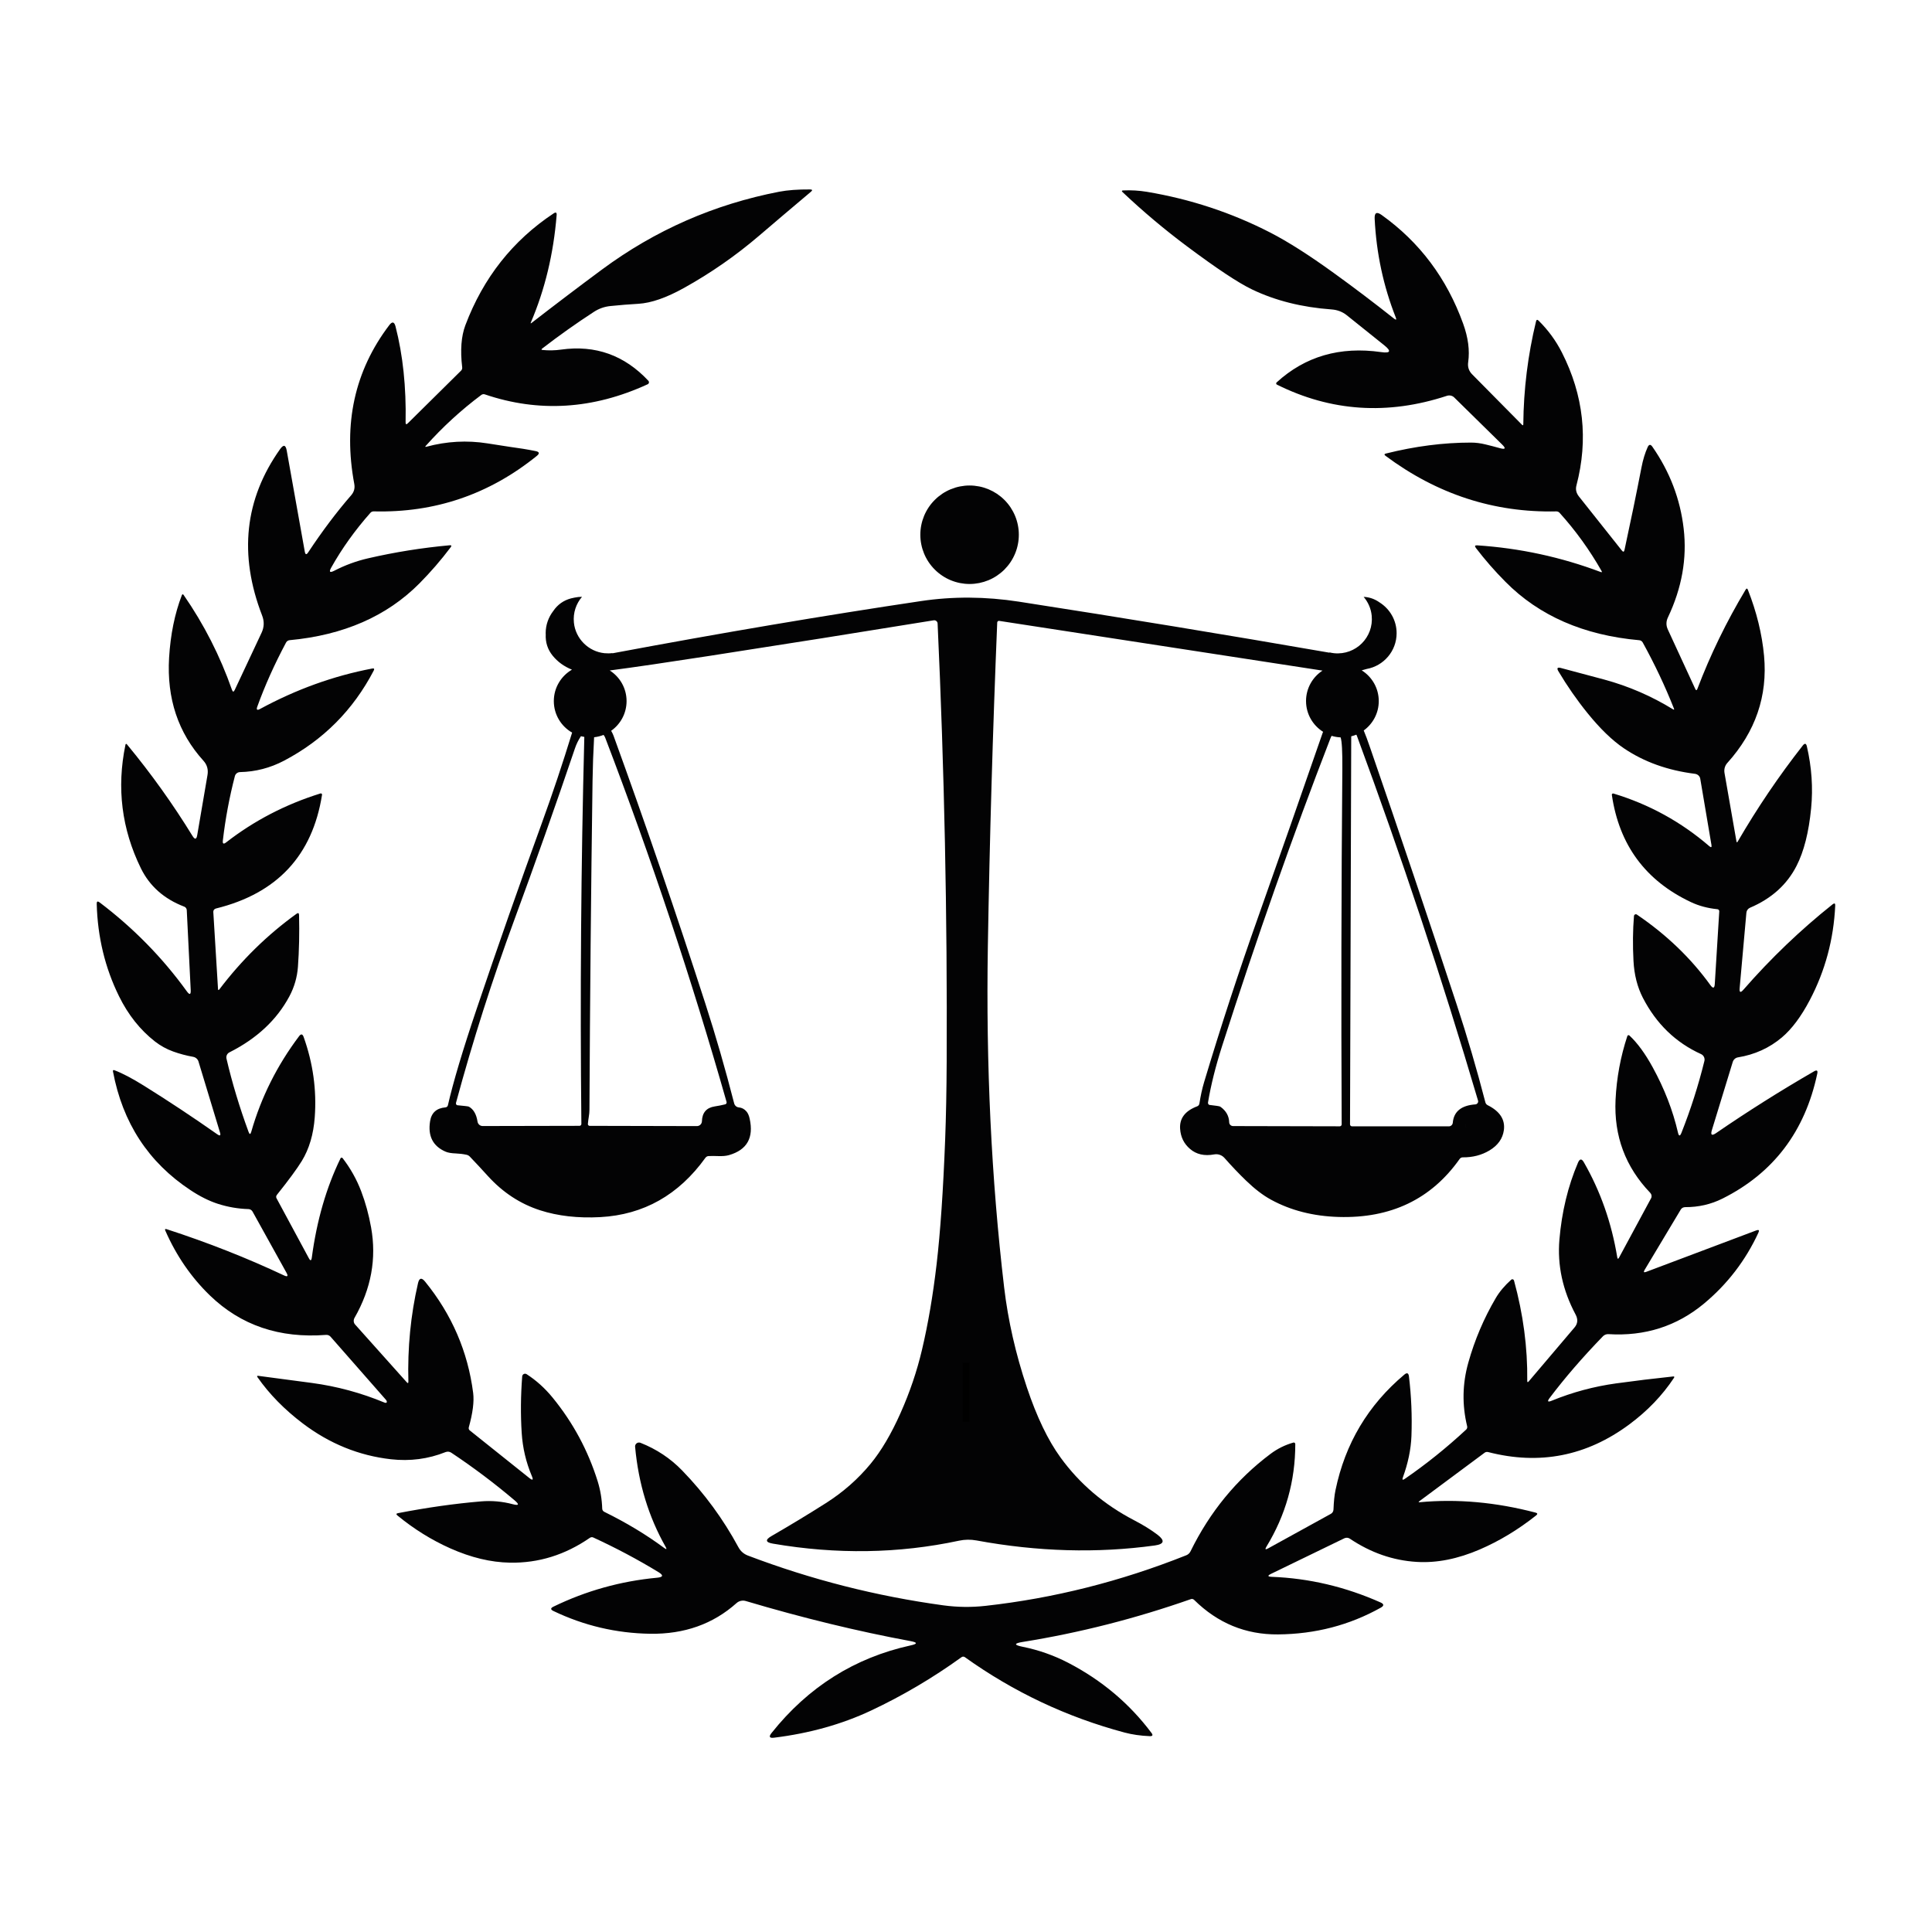 <svg xmlns="http://www.w3.org/2000/svg" xmlns:xlink="http://www.w3.org/1999/xlink" width="500" zoomAndPan="magnify" viewBox="0 0 375 375" height="500" preserveAspectRatio="xMidYMid meet" version="1.0"><defs><g/><clipPath id="f2531c088b"><path d="M 18.75 36.703 L 356.25 36.703 L 356.25 337.453 L 18.75 337.453 Z M 18.75 36.703 " clip-rule="nonzero"/></clipPath></defs><rect x="-37.5" width="450" fill="#ffffff" y="-37.5" height="450" fill-opacity="1"/><rect x="-37.5" width="450" fill="#ffffff" y="-37.5" height="450" fill-opacity="1"/><g clip-path="url(#f2531c088b)"><path fill="#030304" d="M 336.324 206.129 C 336.469 205.664 336.852 205.32 337.316 205.238 C 340.586 204.707 343.434 203.414 345.859 201.367 C 347.789 199.738 349.598 197.316 351.289 194.098 C 354.27 188.422 355.91 182.316 356.215 175.789 C 356.238 175.332 356.074 175.246 355.711 175.527 C 349.484 180.484 343.707 186.012 338.387 192.113 C 337.828 192.75 337.59 192.645 337.664 191.809 L 338.973 177.16 C 339.012 176.73 339.281 176.363 339.684 176.188 C 343.836 174.422 346.84 171.719 348.703 168.078 C 350.145 165.262 351.09 161.531 351.539 156.883 C 351.926 152.922 351.648 148.922 350.715 144.883 C 350.574 144.27 350.309 144.211 349.922 144.699 C 345.301 150.59 341.09 156.805 337.293 163.344 C 337.164 163.559 337.082 163.543 337.043 163.297 L 334.727 150.039 C 334.602 149.332 334.801 148.613 335.262 148.102 C 340.742 142.027 343.121 135.086 342.402 127.289 C 342.008 123.055 340.961 118.785 339.266 114.484 C 339.145 114.18 339 114.168 338.832 114.445 C 335.094 120.68 331.973 127.098 329.465 133.703 C 329.336 134.035 329.199 134.039 329.047 133.719 L 323.727 122.191 C 323.363 121.406 323.371 120.621 323.742 119.84 C 326.453 114.125 327.473 108.387 326.801 102.621 C 326.141 96.879 324.113 91.574 320.727 86.711 C 320.375 86.203 320.066 86.23 319.809 86.793 C 319.305 87.902 318.902 89.215 318.609 90.734 C 317.617 95.863 316.516 101.207 315.312 106.754 C 315.227 107.141 315.059 107.18 314.812 106.871 L 306.477 96.375 C 305.941 95.703 305.781 94.984 305.988 94.211 C 308.324 85.309 307.379 76.707 303.156 68.402 C 301.988 66.105 300.484 64.055 298.648 62.242 C 298.395 61.988 298.223 62.039 298.141 62.387 C 296.555 68.934 295.734 75.578 295.672 82.32 C 295.672 82.578 295.578 82.613 295.398 82.426 L 285.742 72.656 C 285.098 72.004 284.84 71.215 284.973 70.297 C 285.297 68.012 284.973 65.527 284 62.836 C 280.82 54.023 275.543 46.988 268.164 41.719 C 267.211 41.039 266.766 41.285 266.82 42.453 C 267.148 49.145 268.512 55.523 270.906 61.59 C 271.102 62.082 270.988 62.16 270.57 61.832 C 266.719 58.781 262.832 55.832 258.902 52.996 C 254.086 49.512 249.973 46.898 246.566 45.145 C 239.043 41.281 231.051 38.641 222.582 37.227 C 221.078 36.98 219.559 36.891 218.02 36.961 C 217.715 36.98 217.676 37.09 217.898 37.297 C 221.883 41.062 226.047 44.566 230.395 47.809 C 236.164 52.121 240.371 54.914 243.027 56.184 C 247.547 58.352 252.695 59.645 258.469 60.062 C 259.598 60.148 260.574 60.523 261.398 61.18 L 268.66 67 C 270.105 68.156 269.91 68.605 268.066 68.34 C 260.082 67.203 253.324 69.164 247.789 74.23 C 247.762 74.254 247.742 74.281 247.73 74.312 C 247.668 74.441 247.723 74.594 247.852 74.656 C 258.355 79.887 269.348 80.609 280.832 76.832 C 281.34 76.664 281.891 76.781 282.258 77.141 L 291.559 86.281 C 292.34 87.043 292.199 87.281 291.141 86.992 C 290.176 86.723 289.246 86.48 288.348 86.266 C 287.391 86.027 286.441 85.906 285.5 85.906 C 280.172 85.906 274.672 86.613 269.004 88.031 C 268.68 88.113 268.648 88.254 268.91 88.461 C 278.938 95.934 289.992 99.535 302.082 99.262 C 302.32 99.258 302.551 99.355 302.711 99.535 C 305.84 103 308.555 106.77 310.867 110.836 C 310.988 111.055 310.93 111.121 310.691 111.027 C 302.98 108.125 294.996 106.398 286.738 105.852 C 286.277 105.82 286.188 105.988 286.465 106.352 C 288.203 108.629 290.113 110.82 292.207 112.926 C 298.734 119.523 307.391 123.305 318.18 124.266 C 318.457 124.289 318.711 124.453 318.848 124.699 C 321.191 128.945 323.211 133.227 324.91 137.527 C 325.004 137.754 324.938 137.805 324.723 137.672 C 320.559 135.113 316.125 133.191 311.414 131.91 C 308.559 131.137 305.746 130.383 302.973 129.656 C 302.289 129.473 302.125 129.684 302.488 130.293 C 304.184 133.148 306.066 135.859 308.141 138.422 C 310.586 141.445 312.941 143.723 315.211 145.254 C 319.121 147.895 323.711 149.535 328.977 150.195 C 329.512 150.262 329.93 150.645 330.016 151.137 L 332.195 164.027 C 332.27 164.477 332.133 164.551 331.777 164.246 C 326.301 159.523 320.098 156.117 313.168 154.023 C 313.137 154.012 313.102 154.008 313.066 154.016 C 312.93 154.035 312.84 154.156 312.859 154.289 C 314.277 164.02 319.41 170.965 328.246 175.117 C 329.777 175.836 331.477 176.289 333.348 176.477 C 333.566 176.496 333.723 176.688 333.707 176.902 L 332.84 190.953 C 332.793 191.844 332.504 191.93 331.984 191.211 C 328.207 185.977 323.453 181.41 317.719 177.52 C 317.664 177.484 317.602 177.461 317.543 177.457 C 317.34 177.441 317.168 177.594 317.152 177.793 C 316.926 180.582 316.898 183.484 317.059 186.508 C 317.199 189.203 317.809 191.594 318.879 193.672 C 321.484 198.719 325.246 202.363 330.176 204.602 C 330.68 204.832 330.953 205.391 330.824 205.934 C 329.645 210.715 328.16 215.359 326.371 219.867 C 326.09 220.586 325.859 220.57 325.691 219.82 C 324.699 215.531 323.062 211.305 320.777 207.145 C 319.32 204.484 317.816 202.43 316.27 200.992 C 316.242 200.965 316.207 200.949 316.172 200.934 C 316.043 200.895 315.906 200.973 315.863 201.102 C 314.543 205.109 313.781 209.227 313.578 213.453 C 313.242 220.48 315.488 226.508 320.312 231.531 C 320.586 231.82 320.652 232.238 320.48 232.566 L 314.273 244.074 C 314.086 244.422 313.961 244.398 313.902 244.004 C 312.801 237.336 310.645 231.199 307.426 225.598 C 307.008 224.863 306.629 224.887 306.293 225.66 C 304.34 230.238 303.137 235.223 302.68 240.605 C 302.262 245.586 303.305 250.426 305.816 255.137 C 306.316 256.07 306.25 256.91 305.617 257.656 L 296.727 268.129 C 296.531 268.355 296.438 268.316 296.438 268.008 C 296.516 261.566 295.656 255.078 293.867 248.547 C 293.852 248.496 293.828 248.453 293.789 248.41 C 293.664 248.273 293.461 248.266 293.328 248.387 C 292.043 249.543 291.043 250.734 290.328 251.953 C 288.012 255.898 286.234 260.078 285 264.484 C 283.844 268.59 283.77 272.707 284.773 276.84 C 284.828 277.07 284.758 277.309 284.59 277.473 C 280.754 281.035 276.777 284.227 272.664 287.051 C 272.25 287.332 272.129 287.238 272.297 286.766 C 273.305 284.004 273.859 281.328 273.961 278.734 C 274.102 274.859 273.941 271 273.477 267.164 C 273.395 266.496 273.098 266.375 272.582 266.809 C 265.543 272.723 261.09 280.199 259.219 289.238 C 259.012 290.215 258.887 291.469 258.828 293 C 258.816 293.355 258.621 293.676 258.32 293.836 L 246.129 300.551 C 245.605 300.84 245.496 300.727 245.812 300.211 C 249.547 294.09 251.414 287.453 251.414 280.293 C 251.414 280.262 251.41 280.234 251.398 280.203 C 251.355 280.047 251.191 279.957 251.039 280.004 C 249.426 280.461 247.941 281.195 246.59 282.211 C 240.016 287.141 234.844 293.441 231.078 301.113 C 230.91 301.465 230.613 301.738 230.25 301.879 C 217.508 306.957 204.516 310.227 191.285 311.695 C 188.559 312 185.84 311.965 183.121 311.598 C 170.082 309.816 157.434 306.594 145.18 301.938 C 144.355 301.625 143.742 301.082 143.328 300.316 C 140.371 294.84 136.73 289.875 132.402 285.414 C 130.125 283.066 127.43 281.277 124.316 280.047 C 124.203 280 124.082 279.984 123.961 279.996 C 123.543 280.035 123.234 280.406 123.273 280.82 C 123.922 287.953 125.895 294.418 129.188 300.223 C 129.469 300.719 129.379 300.797 128.922 300.461 C 125.469 297.898 121.59 295.559 117.277 293.438 C 117.047 293.32 116.898 293.09 116.891 292.836 C 116.832 291 116.539 289.227 116.008 287.516 C 114.137 281.531 111.219 276.117 107.258 271.27 C 105.762 269.441 104.078 267.926 102.211 266.723 C 102.133 266.672 102.047 266.645 101.953 266.637 C 101.648 266.613 101.383 266.84 101.359 267.145 C 101.066 270.93 101.035 274.594 101.262 278.137 C 101.445 281.039 102.102 283.828 103.234 286.512 C 103.559 287.277 103.398 287.398 102.754 286.891 L 91.168 277.633 C 91 277.496 90.93 277.262 90.996 277.031 C 91.77 274.258 92.051 272.035 91.84 270.367 C 90.812 262.348 87.699 255.141 82.508 248.758 C 81.828 247.926 81.375 248.031 81.133 249.074 C 79.711 255.262 79.09 261.621 79.266 268.148 C 79.273 268.492 79.16 268.539 78.941 268.285 L 68.914 257.074 C 68.613 256.734 68.574 256.223 68.812 255.797 C 72.047 250.152 73.121 244.293 72.027 238.234 C 71.582 235.75 70.938 233.406 70.098 231.203 C 69.219 228.902 68.023 226.766 66.496 224.789 C 66.473 224.762 66.445 224.742 66.414 224.723 C 66.293 224.664 66.152 224.711 66.098 224.828 C 63.336 230.496 61.48 236.918 60.523 244.086 C 60.438 244.734 60.242 244.777 59.941 244.207 L 53.668 232.574 C 53.559 232.371 53.59 232.117 53.742 231.926 C 56.047 229.043 57.66 226.848 58.582 225.344 C 60.012 223 60.852 220.168 61.094 216.836 C 61.48 211.562 60.758 206.371 58.934 201.266 C 58.719 200.676 58.422 200.629 58.043 201.137 C 53.77 206.816 50.68 213 48.766 219.691 C 48.613 220.227 48.441 220.23 48.25 219.707 C 46.496 214.938 45.062 210.199 43.961 205.484 C 43.848 204.992 44.078 204.488 44.531 204.262 C 49.84 201.59 53.723 197.965 56.168 193.391 C 57.129 191.59 57.684 189.672 57.832 187.629 C 58.059 184.473 58.133 181.133 58.047 177.609 C 58.035 177.215 57.871 177.133 57.555 177.367 C 51.887 181.453 46.898 186.34 42.59 192.023 C 42.422 192.238 42.328 192.215 42.316 191.949 L 41.402 176.996 C 41.387 176.691 41.602 176.414 41.914 176.34 C 53.77 173.422 60.641 166.066 62.508 154.27 C 62.516 154.23 62.512 154.195 62.5 154.164 C 62.461 154.039 62.328 153.969 62.203 154.008 C 55.426 156.117 49.324 159.289 43.891 163.512 C 43.391 163.902 43.18 163.781 43.254 163.152 C 43.742 158.938 44.52 154.773 45.586 150.66 C 45.699 150.195 46.117 149.871 46.598 149.863 C 49.594 149.801 52.438 149.062 55.129 147.652 C 62.742 143.648 68.543 137.82 72.539 130.164 C 72.715 129.82 72.613 129.684 72.234 129.762 C 64.738 131.191 57.484 133.809 50.477 137.609 C 49.898 137.926 49.719 137.77 49.945 137.152 C 51.41 133.086 53.27 128.941 55.523 124.719 C 55.66 124.461 55.918 124.289 56.215 124.258 C 66.688 123.285 75.086 119.613 81.414 113.234 C 83.594 111.035 85.621 108.691 87.488 106.207 C 87.695 105.93 87.625 105.805 87.285 105.836 C 81.934 106.324 76.641 107.168 71.398 108.379 C 69.129 108.906 66.957 109.707 64.887 110.777 C 64.008 111.227 63.812 111.023 64.293 110.164 C 66.375 106.449 68.914 102.906 71.902 99.531 C 72.059 99.352 72.293 99.25 72.539 99.258 C 84.387 99.562 94.938 95.973 104.188 88.496 C 104.777 88.02 104.703 87.703 103.961 87.555 C 102.402 87.238 100.742 86.969 98.98 86.738 C 98.906 86.73 97.449 86.504 94.609 86.059 C 90.641 85.434 86.695 85.652 82.77 86.711 C 82.527 86.777 82.488 86.715 82.648 86.535 C 85.914 82.879 89.508 79.582 93.43 76.652 C 93.629 76.508 93.875 76.469 94.102 76.547 C 104.582 80.113 115.125 79.457 125.719 74.582 C 125.758 74.566 125.797 74.539 125.828 74.512 C 126 74.355 126.012 74.09 125.859 73.918 C 121.211 68.945 115.566 66.926 108.922 67.855 C 107.711 68.027 106.508 68.051 105.312 67.93 C 105.062 67.906 105.039 67.812 105.246 67.648 C 108.492 65.141 111.84 62.766 115.273 60.535 C 116.262 59.891 117.34 59.512 118.516 59.398 C 120.312 59.215 122.117 59.07 123.922 58.965 C 126.406 58.816 129.367 57.785 132.797 55.871 C 137.977 52.988 142.824 49.617 147.332 45.762 C 150.535 43.02 153.883 40.18 157.379 37.238 C 157.754 36.93 157.699 36.773 157.211 36.77 C 154.859 36.754 152.863 36.902 151.23 37.215 C 138.609 39.66 127.152 44.691 116.852 52.312 C 112.262 55.711 107.711 59.164 103.195 62.664 C 103 62.824 102.953 62.785 103.051 62.559 C 105.773 56.184 107.438 49.25 108.043 41.762 C 108.09 41.246 107.895 41.129 107.461 41.418 C 99.516 46.684 93.801 53.922 90.324 63.137 C 89.523 65.273 89.316 67.992 89.711 71.293 C 89.742 71.539 89.66 71.781 89.492 71.945 L 79.168 82.152 C 78.863 82.449 78.719 82.387 78.727 81.957 C 78.859 75.129 78.207 68.93 76.77 63.355 C 76.531 62.441 76.125 62.359 75.555 63.113 C 68.836 71.965 66.574 82.246 68.77 93.957 C 68.914 94.766 68.719 95.48 68.184 96.105 C 65.355 99.359 62.566 103.062 59.816 107.219 C 59.484 107.719 59.266 107.672 59.16 107.074 L 55.652 87.445 C 55.453 86.336 55.027 86.246 54.367 87.172 C 47.473 96.895 46.312 107.664 50.883 119.488 C 51.32 120.617 51.281 121.723 50.777 122.805 L 45.562 133.918 C 45.359 134.348 45.18 134.34 45.023 133.887 C 42.719 127.324 39.598 121.191 35.648 115.488 C 35.5 115.285 35.383 115.305 35.289 115.539 C 33.914 119.125 33.09 123.168 32.82 127.66 C 32.352 135.57 34.574 142.234 39.492 147.664 C 40.195 148.438 40.457 149.363 40.273 150.441 L 38.285 162.07 C 38.141 162.949 37.832 163.012 37.367 162.262 C 33.566 156.074 29.332 150.156 24.668 144.512 C 24.5 144.316 24.391 144.344 24.344 144.59 C 22.617 152.934 23.617 160.91 27.34 168.523 C 29.047 172.004 31.855 174.492 35.77 175.984 C 36.043 176.086 36.23 176.348 36.25 176.652 L 37.016 192.152 C 37.062 193.078 36.812 193.172 36.27 192.426 C 31.531 185.867 25.887 180.113 19.336 175.156 C 18.945 174.859 18.758 174.953 18.773 175.445 C 18.945 181.883 20.387 187.855 23.102 193.367 C 24.875 196.973 27.203 199.906 30.094 202.164 C 31.16 202.988 32.328 203.633 33.602 204.094 C 34.871 204.551 36.164 204.895 37.488 205.129 C 37.977 205.219 38.379 205.566 38.523 206.031 L 42.695 219.793 C 42.891 220.418 42.715 220.543 42.172 220.164 C 37.449 216.848 32.703 213.707 27.938 210.734 C 25.664 209.316 23.762 208.316 22.227 207.738 C 21.984 207.641 21.883 207.719 21.93 207.98 C 23.797 217.938 28.809 225.613 36.961 231 C 38.809 232.223 40.582 233.109 42.289 233.66 C 44.223 234.281 46.207 234.625 48.234 234.684 C 48.562 234.695 48.855 234.879 49.016 235.16 L 55.605 247.039 C 55.98 247.715 55.816 247.887 55.117 247.555 C 47.926 244.168 40.34 241.18 32.359 238.586 C 32.051 238.484 31.961 238.582 32.094 238.879 C 34.23 243.742 37.113 247.93 40.742 251.445 C 46.742 257.25 54.258 259.801 63.289 259.102 C 63.625 259.078 63.945 259.207 64.156 259.449 L 74.914 271.707 C 75.07 271.895 75.129 272.102 75.051 272.211 C 74.977 272.312 74.824 272.316 74.598 272.227 C 70.078 270.352 65.391 269.082 60.543 268.43 C 57.078 267.961 53.609 267.5 50.145 267.051 C 49.891 267.012 49.836 267.098 49.977 267.309 C 52.273 270.598 55.211 273.594 58.781 276.297 C 63.973 280.223 69.676 282.539 75.891 283.242 C 79.586 283.656 83.113 283.195 86.469 281.855 C 86.84 281.703 87.262 281.746 87.594 281.969 C 91.875 284.816 95.969 287.898 99.875 291.207 C 100.855 292.035 100.73 292.285 99.488 291.957 C 97.484 291.426 95.449 291.246 93.383 291.418 C 88.281 291.848 82.902 292.609 77.246 293.703 C 76.898 293.77 76.855 293.918 77.129 294.145 C 80.352 296.793 83.777 298.922 87.402 300.535 C 91.41 302.32 95.27 303.25 98.98 303.312 C 104.523 303.414 109.695 301.805 114.496 298.488 C 114.691 298.352 114.945 298.328 115.156 298.426 C 119.551 300.449 123.766 302.688 127.797 305.141 C 128.816 305.758 128.734 306.121 127.547 306.234 C 120.473 306.895 113.758 308.77 107.406 311.859 C 106.84 312.137 106.84 312.414 107.406 312.688 C 113.344 315.535 119.609 317.012 126.207 317.113 C 132.832 317.207 138.418 315.223 142.969 311.152 C 143.453 310.723 144.125 310.574 144.754 310.758 C 155.793 314.039 166.453 316.633 176.738 318.539 C 178.109 318.797 178.117 319.074 176.754 319.371 C 165.871 321.766 156.871 327.438 149.75 336.383 C 149.18 337.102 149.352 337.402 150.258 337.285 C 157.121 336.438 163.375 334.688 169.027 332.039 C 175.176 329.148 181.047 325.688 186.641 321.652 C 186.832 321.516 187.086 321.516 187.277 321.652 C 196.723 328.41 207.059 333.289 218.289 336.289 C 219.773 336.684 221.398 336.914 223.164 336.988 C 223.723 337.008 223.832 336.793 223.496 336.352 C 219.234 330.664 213.844 326.125 207.32 322.738 C 204.547 321.301 201.609 320.27 198.512 319.641 C 196.77 319.293 196.773 318.977 198.535 318.695 C 209.531 316.93 220.398 314.16 231.145 310.391 C 231.359 310.309 231.605 310.367 231.773 310.531 C 236.355 315.059 241.785 317.293 248.059 317.238 C 255.285 317.176 261.934 315.449 268.004 312.051 C 268.672 311.68 268.652 311.336 267.949 311.027 C 261.137 307.996 254.098 306.34 246.828 306.059 C 246.027 306.02 245.992 305.832 246.715 305.48 L 260.926 298.586 C 261.277 298.418 261.688 298.441 262.004 298.656 C 266.055 301.379 270.371 302.883 274.965 303.164 C 278.848 303.406 282.941 302.598 287.242 300.742 C 291.027 299.109 294.664 296.914 298.16 294.145 C 298.488 293.883 298.449 293.699 298.039 293.594 C 290.324 291.574 282.84 290.902 275.578 291.582 C 275.312 291.605 275.285 291.543 275.496 291.383 L 288.176 281.965 C 288.355 281.828 288.609 281.785 288.859 281.848 C 298.824 284.418 307.953 282.629 316.242 276.48 C 319.77 273.863 322.66 270.855 324.91 267.453 C 325.051 267.238 324.992 267.148 324.738 267.172 C 321.051 267.562 317.379 268.008 313.715 268.512 C 309.402 269.105 305.227 270.227 301.195 271.875 C 300.41 272.199 300.273 272.023 300.785 271.344 C 303.73 267.441 307.176 263.453 311.125 259.375 C 311.402 259.086 311.793 258.934 312.195 258.957 C 319.285 259.395 325.473 257.414 330.758 253.016 C 335.297 249.234 338.809 244.656 341.301 239.277 C 341.527 238.785 341.395 238.633 340.891 238.82 L 319.551 246.859 C 319.074 247.043 318.961 246.922 319.215 246.496 L 326.25 234.75 C 326.422 234.473 326.742 234.305 327.102 234.305 C 329.676 234.316 332.082 233.766 334.32 232.652 C 344.215 227.703 350.352 219.617 352.73 208.398 C 352.863 207.781 352.656 207.633 352.109 207.945 C 345.539 211.742 339.195 215.742 333.074 219.945 C 332.25 220.504 331.984 220.305 332.277 219.344 Z M 336.324 206.129 " fill-opacity="1" fill-rule="nonzero"/></g><path fill="#030304" d="M 191.855 94.961 C 192.434 95.203 192.984 95.496 193.508 95.844 C 194.027 96.195 194.512 96.59 194.957 97.035 C 195.398 97.477 195.797 97.961 196.145 98.48 C 196.492 99.004 196.789 99.555 197.027 100.133 C 197.27 100.715 197.449 101.312 197.57 101.926 C 197.695 102.543 197.754 103.164 197.754 103.793 C 197.754 104.422 197.695 105.043 197.57 105.656 C 197.449 106.273 197.27 106.871 197.027 107.449 C 196.789 108.031 196.492 108.582 196.145 109.102 C 195.797 109.625 195.398 110.105 194.957 110.551 C 194.512 110.996 194.027 111.391 193.508 111.738 C 192.984 112.09 192.434 112.383 191.855 112.625 C 191.273 112.863 190.676 113.043 190.062 113.168 C 189.445 113.289 188.824 113.352 188.195 113.352 C 187.566 113.352 186.945 113.289 186.332 113.168 C 185.715 113.043 185.117 112.863 184.539 112.625 C 183.957 112.383 183.406 112.09 182.883 111.738 C 182.363 111.391 181.879 110.996 181.438 110.551 C 180.992 110.105 180.594 109.625 180.246 109.102 C 179.898 108.582 179.605 108.031 179.363 107.449 C 179.125 106.871 178.941 106.273 178.82 105.656 C 178.695 105.043 178.637 104.422 178.637 103.793 C 178.637 103.164 178.695 102.543 178.82 101.926 C 178.941 101.312 179.125 100.715 179.363 100.133 C 179.605 99.555 179.898 99.004 180.246 98.48 C 180.594 97.961 180.992 97.477 181.438 97.035 C 181.879 96.59 182.363 96.195 182.883 95.844 C 183.406 95.496 183.957 95.203 184.539 94.961 C 185.117 94.723 185.715 94.539 186.332 94.418 C 186.945 94.297 187.566 94.234 188.195 94.234 C 188.824 94.234 189.445 94.297 190.062 94.418 C 190.676 94.539 191.273 94.723 191.855 94.961 Z M 191.855 94.961 " fill-opacity="1" fill-rule="nonzero"/><path fill="#030304" d="M 288.762 214.52 C 288.535 214.406 288.375 214.207 288.312 213.965 C 286.652 207.555 284.801 201.246 282.766 195.043 C 277.273 178.352 271.66 161.699 265.926 145.086 C 265.457 143.715 265.047 142.613 264.699 141.785 C 266.465 140.504 267.617 138.43 267.617 136.082 C 267.617 133.562 266.293 131.359 264.305 130.113 C 264.645 130.031 264.961 129.941 265.262 129.848 C 268.566 129.258 271.082 126.379 271.082 122.902 C 271.082 120.391 269.766 118.191 267.785 116.938 C 266.844 116.266 265.809 115.902 264.68 115.852 C 265.543 116.855 266.109 118.117 266.246 119.492 C 266.664 123.699 263.16 127.203 258.953 126.789 C 258.637 126.758 258.332 126.695 258.027 126.625 C 258.043 126.648 258.055 126.668 258.07 126.691 C 237.91 123.191 217.809 119.887 197.758 116.781 C 191.289 115.781 184.961 115.742 178.766 116.668 C 159.996 119.465 140.023 122.844 118.855 126.809 C 118.863 126.793 118.871 126.777 118.883 126.762 C 118.383 126.828 117.863 126.836 117.336 126.785 C 114.223 126.477 111.703 123.961 111.395 120.848 C 111.203 118.934 111.832 117.164 112.969 115.84 C 112.465 115.84 111.98 115.898 111.508 115.996 C 111.277 116.039 111.043 116.086 110.809 116.152 C 109.367 116.543 108.23 117.355 107.398 118.582 C 106.473 119.777 105.914 121.273 105.914 122.898 C 105.914 122.969 105.926 123.039 105.926 123.105 C 105.852 124.676 106.293 126.055 107.254 127.246 C 108.23 128.457 109.488 129.367 111.016 129.98 C 108.914 131.203 107.496 133.477 107.496 136.082 C 107.496 138.703 108.926 140.984 111.047 142.199 C 109.227 148.141 107.25 154.051 105.109 159.934 C 100.781 171.828 96.594 183.766 92.543 195.758 C 89.828 203.793 87.957 210.059 86.934 214.547 C 86.883 214.762 86.695 214.922 86.469 214.941 C 84.742 215.082 83.742 215.977 83.48 217.625 C 83.02 220.5 84.023 222.473 86.492 223.539 C 86.949 223.738 87.617 223.852 88.496 223.883 C 89.191 223.91 89.875 223.996 90.555 224.141 C 90.793 224.191 91.016 224.312 91.191 224.496 C 92.371 225.73 93.535 226.98 94.684 228.25 C 97.578 231.441 100.961 233.664 104.828 234.914 C 108.289 236.031 112.188 236.473 116.52 236.242 C 124.93 235.781 131.73 231.941 136.922 224.727 C 137.07 224.527 137.293 224.402 137.523 224.395 C 138.129 224.367 138.734 224.367 139.336 224.395 C 140.227 224.43 140.945 224.367 141.484 224.211 C 144.996 223.203 146.336 220.836 145.504 217.113 C 145.371 216.504 145.16 216.035 144.867 215.707 C 144.461 215.25 143.98 215 143.422 214.949 C 142.984 214.914 142.617 214.602 142.504 214.176 C 140.777 207.457 138.926 201.035 136.945 194.91 C 131.309 177.438 125.355 160.07 119.09 142.812 C 118.984 142.523 118.828 142.199 118.625 141.848 C 120.434 140.57 121.617 138.465 121.617 136.082 C 121.617 133.582 120.316 131.391 118.352 130.137 C 123.094 129.516 129.559 128.566 137.766 127.297 C 152.438 125.027 166.926 122.73 181.227 120.402 C 181.25 120.398 181.27 120.395 181.289 120.395 C 181.656 120.375 181.969 120.652 181.988 121.016 C 183.297 149.352 183.883 177.695 183.75 206.047 C 183.723 211.637 183.625 216.699 183.453 221.219 C 183.074 231.082 182.523 239.121 181.801 245.328 C 181.09 251.426 180.141 256.992 178.949 262.027 C 177.973 266.168 176.586 270.254 174.781 274.301 C 172.992 278.324 171.059 281.598 168.984 284.121 C 166.535 287.09 163.641 289.633 160.309 291.75 C 156.84 293.953 153.324 296.078 149.762 298.137 C 148.484 298.875 148.57 299.371 150.027 299.621 C 162.402 301.742 174.441 301.551 186.145 299.047 C 187.266 298.809 188.395 298.793 189.531 299 C 201.414 301.191 212.949 301.516 224.133 299.977 C 225.973 299.723 226.152 299.031 224.684 297.902 C 223.434 296.949 221.906 296 220.105 295.066 C 214.293 292.039 209.543 287.988 205.855 282.91 C 203.41 279.551 201.23 275.012 199.316 269.293 C 197.133 262.766 195.66 256.293 194.902 249.875 C 192.418 228.805 191.363 206.727 191.742 183.645 C 192.09 162.703 192.699 141.77 193.559 120.84 C 193.559 120.824 193.562 120.809 193.562 120.797 C 193.59 120.609 193.762 120.48 193.945 120.512 L 256.695 130.164 C 254.773 131.426 253.5 133.598 253.5 136.066 C 253.5 138.59 254.824 140.797 256.816 142.047 C 256.785 142.105 256.754 142.168 256.734 142.227 C 252.625 154.117 248.461 165.996 244.254 177.859 C 240.473 188.5 236.961 199.23 233.715 210.051 C 233.344 211.285 233.043 212.672 232.801 214.211 C 232.762 214.449 232.602 214.652 232.375 214.734 C 230.027 215.617 228.918 217.074 229.059 219.102 C 229.164 220.695 229.801 221.996 230.977 223 C 232.203 224.066 233.77 224.422 235.676 224.07 C 236.414 223.934 237.172 224.195 237.672 224.762 C 239.055 226.332 240.453 227.801 241.871 229.168 C 243.535 230.773 245.137 232.004 246.684 232.848 C 250.512 234.941 254.887 236.062 259.812 236.211 C 269.969 236.512 277.805 232.758 283.316 224.953 C 283.453 224.758 283.672 224.641 283.906 224.641 C 285.84 224.66 287.57 224.215 289.09 223.309 C 290.742 222.32 291.676 221.004 291.902 219.352 C 292.172 217.32 291.129 215.703 288.762 214.52 Z M 144.602 218.625 C 144.605 218.562 144.609 218.504 144.613 218.445 C 144.609 218.508 144.605 218.566 144.602 218.625 C 144.598 218.66 144.59 218.691 144.582 218.73 C 144.59 218.695 144.598 218.66 144.602 218.625 Z M 144.457 217.711 C 144.414 217.66 144.367 217.629 144.312 217.625 C 144.363 217.625 144.414 217.66 144.457 217.711 Z M 144.09 219.535 C 143.996 219.527 143.922 219.445 143.867 219.312 C 143.926 219.445 144 219.527 144.09 219.535 Z M 112.844 218.145 C 112.844 218.148 112.844 218.152 112.844 218.152 C 112.844 218.359 112.68 218.523 112.48 218.523 L 93.691 218.562 C 93.195 218.57 92.77 218.199 92.688 217.707 C 92.465 216.262 91.902 215.293 90.996 214.797 C 90.93 214.762 90.684 214.723 90.262 214.676 L 88.781 214.527 C 88.766 214.523 88.746 214.52 88.73 214.516 C 88.555 214.465 88.457 214.246 88.516 214.035 C 91.773 202.004 95.559 190.145 99.863 178.453 C 103.922 167.441 107.832 156.383 111.594 145.27 C 111.875 144.43 112.262 143.641 112.758 142.898 C 112.973 142.953 113.191 143 113.414 143.035 C 113.414 143.055 113.414 143.074 113.414 143.098 C 112.773 168.043 112.582 193.062 112.844 218.145 Z M 141.027 213.891 C 141.027 213.895 141.031 213.895 141.031 213.898 C 141.078 214.098 140.961 214.301 140.762 214.352 C 140.086 214.52 139.41 214.652 138.734 214.754 C 137.129 215 136.297 215.957 136.242 217.633 C 136.227 218.16 135.797 218.574 135.27 218.574 L 114.461 218.527 C 114.449 218.527 114.441 218.527 114.426 218.527 C 114.234 218.512 114.094 218.344 114.109 218.152 C 114.148 217.695 114.207 217.242 114.281 216.793 C 114.367 216.281 114.41 215.824 114.41 215.418 C 114.516 194.141 114.715 172.863 115.012 151.586 C 115.055 148.758 115.156 145.926 115.316 143.098 C 115.961 143.031 116.574 142.871 117.152 142.645 C 117.285 142.809 117.398 142.992 117.473 143.195 C 126.426 166.602 134.277 190.168 141.027 213.891 Z M 260.547 149.309 C 260.348 172.285 260.309 195.27 260.418 218.246 C 260.418 218.453 260.246 218.617 260.039 218.617 L 239.344 218.57 C 238.934 218.57 238.594 218.25 238.586 217.844 C 238.547 216.621 237.992 215.617 236.914 214.844 C 236.801 214.758 236.566 214.695 236.223 214.652 L 234.77 214.465 C 234.77 214.465 234.766 214.465 234.762 214.465 C 234.566 214.43 234.441 214.211 234.477 213.973 C 235.035 210.613 235.953 206.957 237.215 203.012 C 243.953 181.996 250.953 162.113 258.215 143.363 C 258.293 143.156 258.379 142.98 258.461 142.828 C 259.016 142.996 259.605 143.098 260.211 143.125 C 260.461 143.828 260.574 145.887 260.547 149.309 Z M 284.434 218.145 C 284.445 217.977 284.48 217.824 284.535 217.688 C 284.48 217.824 284.445 217.977 284.434 218.145 C 284.41 218.512 284.512 218.848 284.688 219.051 C 284.512 218.848 284.406 218.512 284.434 218.145 Z M 285.066 219.262 C 285.086 219.262 285.102 219.258 285.117 219.258 C 285.102 219.258 285.086 219.262 285.066 219.262 Z M 285.312 219.211 C 285.551 219.102 285.742 218.816 285.812 218.453 C 285.742 218.816 285.551 219.102 285.312 219.211 Z M 285.207 217.125 C 285.395 217.137 285.551 217.254 285.664 217.434 C 285.551 217.254 285.395 217.137 285.207 217.125 Z M 286.379 214.359 C 283.641 214.555 282.172 215.746 281.984 217.926 C 281.945 218.324 281.617 218.625 281.215 218.625 L 262.41 218.617 C 262.203 218.617 262.039 218.445 262.039 218.238 L 262.273 142.918 C 262.613 142.832 262.949 142.727 263.266 142.598 C 263.312 142.676 263.352 142.762 263.387 142.863 C 272.031 166.258 279.867 189.844 286.887 213.625 C 286.898 213.664 286.906 213.707 286.91 213.75 C 286.934 214.059 286.691 214.332 286.379 214.359 Z M 286.379 214.359 " fill-opacity="1" fill-rule="nonzero"/><g fill="#000000" fill-opacity="1"><g transform="translate(185.268, 275.947)"><g><path d="M 1.578 0 L 1.578 -11.422 L 2.906 -11.422 L 2.906 0 Z M 1.578 0 "/></g></g></g></svg>